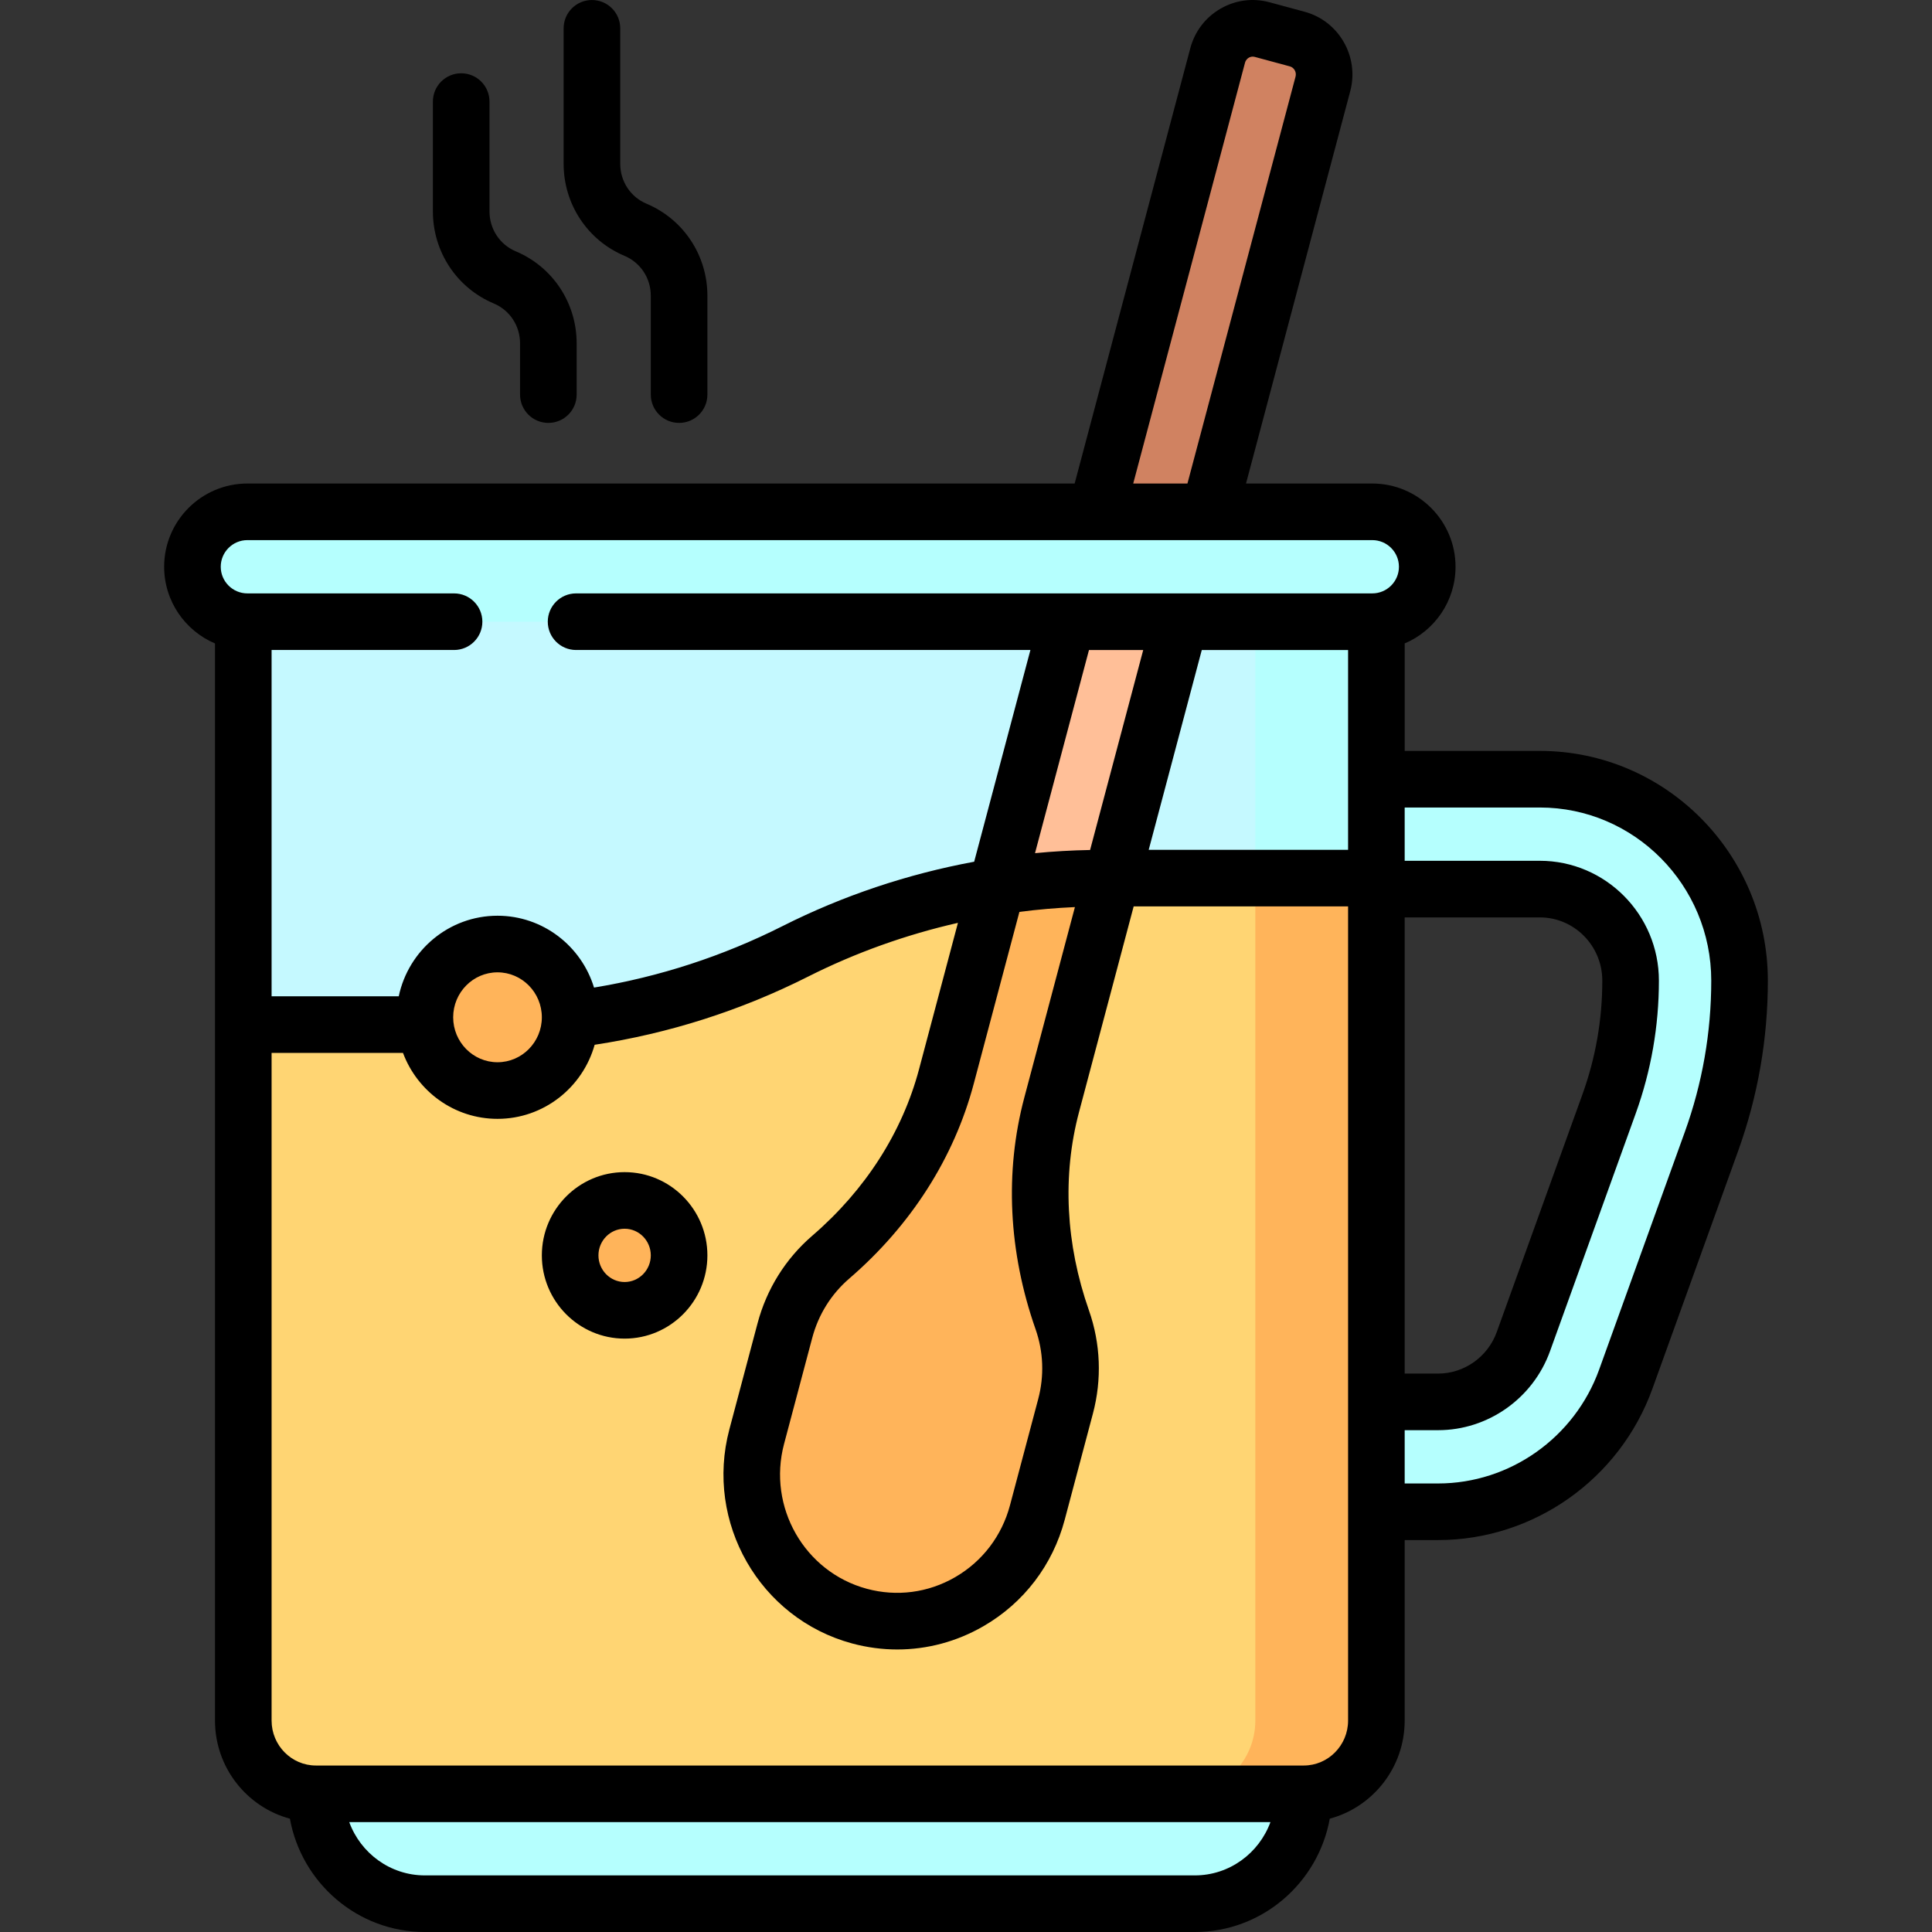 <?xml version="1.0" encoding="iso-8859-1"?>
<!-- Generator: Adobe Illustrator 19.0.0, SVG Export Plug-In . SVG Version: 6.00 Build 0)  -->
<svg version="1.1" id="Capa_1" xmlns="http://www.w3.org/2000/svg" xmlns:xlink="http://www.w3.org/1999/xlink" x="0px" y="0px"
	 viewBox="0 0 512 512" style="enable-background:new 0 0 512 512;" xml:space="preserve">
<rect x="0" y="0" width="512" height="512" fill="#333333" stroke="none"/>
<path style="fill:#D08261;" d="M250.811,285.26l71.88-270.563c1.376-5.178,6.653-8.251,11.787-6.864l9.296,2.512
	c5.134,1.388,8.181,6.71,6.805,11.889L278.7,292.797c-4.997,18.81-3.639,38.587,2.803,56.944c2.505,7.139,2.97,15.09,0.879,22.959
	l-7.473,28.129c-5.503,20.713-26.613,33.006-47.15,27.456l0,0c-20.537-5.55-32.725-26.841-27.222-47.554l7.473-28.129
	c2.091-7.869,6.434-14.52,12.143-19.44C234.833,320.513,245.813,304.07,250.811,285.26z"/>
<path style="fill:#B5FFFE;" d="M408.066,203.58h-43.31v-50.475H64.474v302.859c0,10.722,8.618,19.414,19.249,19.414
	c0,16.083,12.927,29.121,28.873,29.121h204.038c15.946,0,28.873-13.038,28.873-29.121c10.631,0,19.249-8.692,19.249-19.414v-56.301
	h16.345c22.177,0,42.169-16.066,49.748-37.086l22.704-62.973c4.942-13.706,7.448-28.05,7.448-42.636
	C461,227.53,437.254,203.58,408.066,203.58z M426.418,289.652l-22.705,62.973c-3.445,9.554-12.532,15.974-22.612,15.974h-16.345
	V232.701h43.31c13.267,0,24.061,10.886,24.061,24.268C432.127,268.15,430.206,279.146,426.418,289.652z"/>
<path style="fill:#C5F9FF;" d="M313.426,475.379H83.723c-10.631,0-19.249-8.692-19.249-19.414v-302.86h268.2v302.859
	C332.674,466.687,324.057,475.379,313.426,475.379z"/>
<path style="fill:#FFBF98;" d="M278.7,292.798c-4.997,18.809-3.639,38.587,2.803,56.944c2.505,7.139,2.97,15.09,0.879,22.959
	l-7.473,28.129c-5.503,20.714-26.613,33.006-47.15,27.456l0,0c-20.537-5.55-32.725-26.841-27.222-47.555l7.473-28.129
	c2.091-7.869,6.434-14.52,12.143-19.44c14.679-12.649,25.66-29.092,30.657-47.901l35.109-132.155h29.892L278.7,292.798z"/>
<path style="fill:#B5FFFE;" d="M378.23,150.193L378.23,150.193c0,8.042-6.519,14.561-14.561,14.561H65.561
	c-8.042,0-14.561-6.519-14.561-14.561l0,0c0-8.042,6.519-14.561,14.561-14.561H363.67
	C371.711,135.633,378.23,142.152,378.23,150.193z"/>
<path style="fill:#FFD573;" d="M364.756,232.703v223.262c0,10.722-8.618,19.414-19.249,19.414H83.723
	c-10.631,0-19.249-8.692-19.249-19.414V271.531h64.752c28.305,0,56.222-6.647,81.539-19.414l0,0
	c25.317-12.767,53.234-19.414,81.539-19.414H364.756z"/>
<path style="fill:#FFB45A;" d="M364.756,232.703v223.262c0,10.722-8.618,19.414-19.249,19.414h-32.081
	c10.631,0,19.249-8.692,19.249-19.414V232.703H364.756z M294.665,232.703h-2.361c-9.445,0-18.844,0.757-28.121,2.218l-13.374,50.34
	c-4.997,18.809-15.978,35.252-30.657,47.901c-5.709,4.919-10.053,11.571-12.143,19.44l-7.473,28.129
	c-5.503,20.713,6.685,42.004,27.222,47.555c20.537,5.55,41.647-6.742,47.15-27.456l7.473-28.129
	c2.091-7.869,1.626-15.82-0.879-22.959c-6.442-18.357-7.8-38.135-2.803-56.944L294.665,232.703z M131.845,250.176
	c-10.631,0-19.249,8.692-19.249,19.414s8.618,19.414,19.249,19.414s19.249-8.692,19.249-19.414S142.476,250.176,131.845,250.176z
	 M165.531,318.125c-7.973,0-14.437,6.519-14.437,14.561s6.464,14.561,14.437,14.561s14.437-6.519,14.437-14.561
	S173.504,318.125,165.531,318.125z"/>
<path d="M114.721,56.04V26.919c0-4.143,3.358-7.5,7.5-7.5s7.5,3.357,7.5,7.5V56.04c0,4.639,2.73,8.783,6.955,10.558
	c9.808,4.122,16.144,13.694,16.144,24.387v13.589c0,4.143-3.358,7.5-7.5,7.5s-7.5-3.357-7.5-7.5V90.986
	c0-4.639-2.73-8.783-6.956-10.559C121.058,76.306,114.721,66.734,114.721,56.04z M165.512,67.807
	c4.226,1.776,6.956,5.92,6.956,10.558v26.209c0,4.143,3.358,7.5,7.5,7.5s7.5-3.357,7.5-7.5V78.366
	c0-10.692-6.336-20.264-16.143-24.386c-4.226-1.776-6.956-5.92-6.956-10.558V7.505c0-4.143-3.358-7.5-7.5-7.5s-7.5,3.357-7.5,7.5
	v35.916C149.369,54.113,155.705,63.685,165.512,67.807z M468.5,259.885c0,15.454-2.655,30.654-7.892,45.179l-22.704,62.972
	c-8.648,23.984-31.476,40.099-56.804,40.099h-8.845v47.83c0,12.441-8.434,22.932-19.85,26.002
	C349.314,499.025,334.455,512,316.634,512H112.596c-17.822,0-32.68-12.975-35.772-30.033c-11.416-3.069-19.85-13.561-19.85-26.002
	V170.518c-7.911-3.355-13.474-11.201-13.474-20.321c0-12.164,9.896-22.06,22.061-22.06h219.233l30.647-115.36
	c1.186-4.46,4.032-8.183,8.015-10.482c3.96-2.286,8.569-2.889,12.979-1.696l9.296,2.513c9.102,2.46,14.528,11.905,12.097,21.054
	l-27.621,103.972h33.463c12.164,0,22.061,9.896,22.061,22.06c0,9.12-5.563,16.965-13.475,20.321v28.48h35.81
	C441.39,198.997,468.5,226.312,468.5,259.885z M271.451,290.874l13.413-50.487c-4.917,0.214-9.825,0.64-14.71,1.273l-12.095,45.528
	c-5.232,19.693-16.647,37.556-33.01,51.657c-4.771,4.11-8.157,9.534-9.791,15.683l-7.473,28.129
	c-4.437,16.7,5.401,33.921,21.931,38.388c7.938,2.145,16.244,1.059,23.382-3.062c7.231-4.175,12.403-10.95,14.562-19.079
	l7.473-28.129c1.636-6.155,1.392-12.569-0.707-18.551C267.249,331.778,266.221,310.563,271.451,290.874z M288.593,172.258
	l-14.304,53.84c4.853-0.471,9.722-0.75,14.595-0.841l14.081-52.999H288.593z M304.419,225.206h52.837v-52.949h-38.77
	L304.419,225.206z M372.256,364.015h8.845c6.93,0,13.181-4.428,15.557-11.017l22.705-62.973c3.493-9.688,5.265-19.829,5.265-30.139
	c0-9.246-7.43-16.767-16.562-16.767h-35.81V364.015z M300.315,128.137h14.37l28.646-107.823c0.316-1.19-0.362-2.411-1.514-2.723
	l-9.296-2.513c-0.68-0.184-1.227,0.01-1.565,0.207c-0.291,0.168-0.811,0.565-1.018,1.343L300.315,128.137z M58.5,150.197
	c0,3.894,3.167,7.06,7.061,7.06h54.772c4.142,0,7.5,3.357,7.5,7.5s-3.358,7.5-7.5,7.5H71.974v91.776h33.699
	c2.553-12.182,13.316-21.355,26.172-21.355c12.028,0,22.224,8.03,25.578,19.041c17.387-2.864,34.177-8.335,49.964-16.296
	c15.998-8.068,33.166-13.802,50.778-17.058l14.906-56.108H152.667c-4.142,0-7.5-3.357-7.5-7.5s3.358-7.5,7.5-7.5H363.67
	c3.894,0,7.061-3.167,7.061-7.06c0-3.894-3.167-7.06-7.061-7.06H65.561C61.667,143.137,58.5,146.304,58.5,150.197z M131.845,257.678
	c-6.479,0-11.749,5.345-11.749,11.914s5.271,11.914,11.749,11.914c6.478,0,11.749-5.345,11.749-11.914
	S138.323,257.678,131.845,257.678z M336.679,482.879H92.551C95.572,491.115,103.417,497,112.596,497h204.038
	C325.813,497,333.658,491.115,336.679,482.879z M357.256,455.965V240.206h-56.822l-14.484,54.52
	c-4.456,16.769-3.546,34.935,2.631,52.534c3.098,8.831,3.461,18.295,1.05,27.368l-7.472,28.129
	c-3.191,12.013-10.849,22.034-21.561,28.217c-7.055,4.074-14.88,6.154-22.804,6.154c-4,0-8.025-0.529-11.991-1.602
	c-24.479-6.616-39.065-32.061-32.514-56.72l7.473-28.129c2.414-9.083,7.426-17.103,14.496-23.195
	c14.064-12.119,23.852-27.384,28.304-44.145l10.3-38.772c-13.747,3.128-27.128,7.901-39.72,14.251
	c-17.837,8.995-36.853,15.059-56.552,18.059c-3.165,11.312-13.505,19.631-25.745,19.631c-11.449,0-21.237-7.276-25.046-17.472
	H71.974v176.932c0,6.569,5.271,11.914,11.749,11.914h261.784C351.985,467.879,357.256,462.535,357.256,455.965z M453.5,259.885
	c0-25.302-20.382-45.888-45.435-45.888h-35.81v14.121h35.81c17.403,0,31.562,14.251,31.562,31.767c0,12.05-2.07,23.902-6.153,35.227
	l-22.705,62.973c-4.514,12.518-16.437,20.929-29.668,20.929h-8.845v14.121h8.845c19.025,0,36.183-12.132,42.692-30.187
	l22.704-62.972C451.144,287.088,453.5,273.6,453.5,259.885z M187.467,332.687c0,12.164-9.841,22.06-21.937,22.06
	s-21.937-9.896-21.937-22.06s9.841-22.06,21.937-22.06C177.626,310.627,187.467,320.524,187.467,332.687z M172.467,332.687
	c0-3.894-3.112-7.06-6.937-7.06s-6.937,3.167-6.937,7.06s3.112,7.06,6.937,7.06C169.355,339.748,172.467,336.581,172.467,332.687z"
	/>
<g>
</g>
<g>
</g>
<g>
</g>
<g>
</g>
<g>
</g>
<g>
</g>
<g>
</g>
<g>
</g>
<g>
</g>
<g>
</g>
<g>
</g>
<g>
</g>
<g>
</g>
<g>
</g>
<g>
</g>
</svg>
